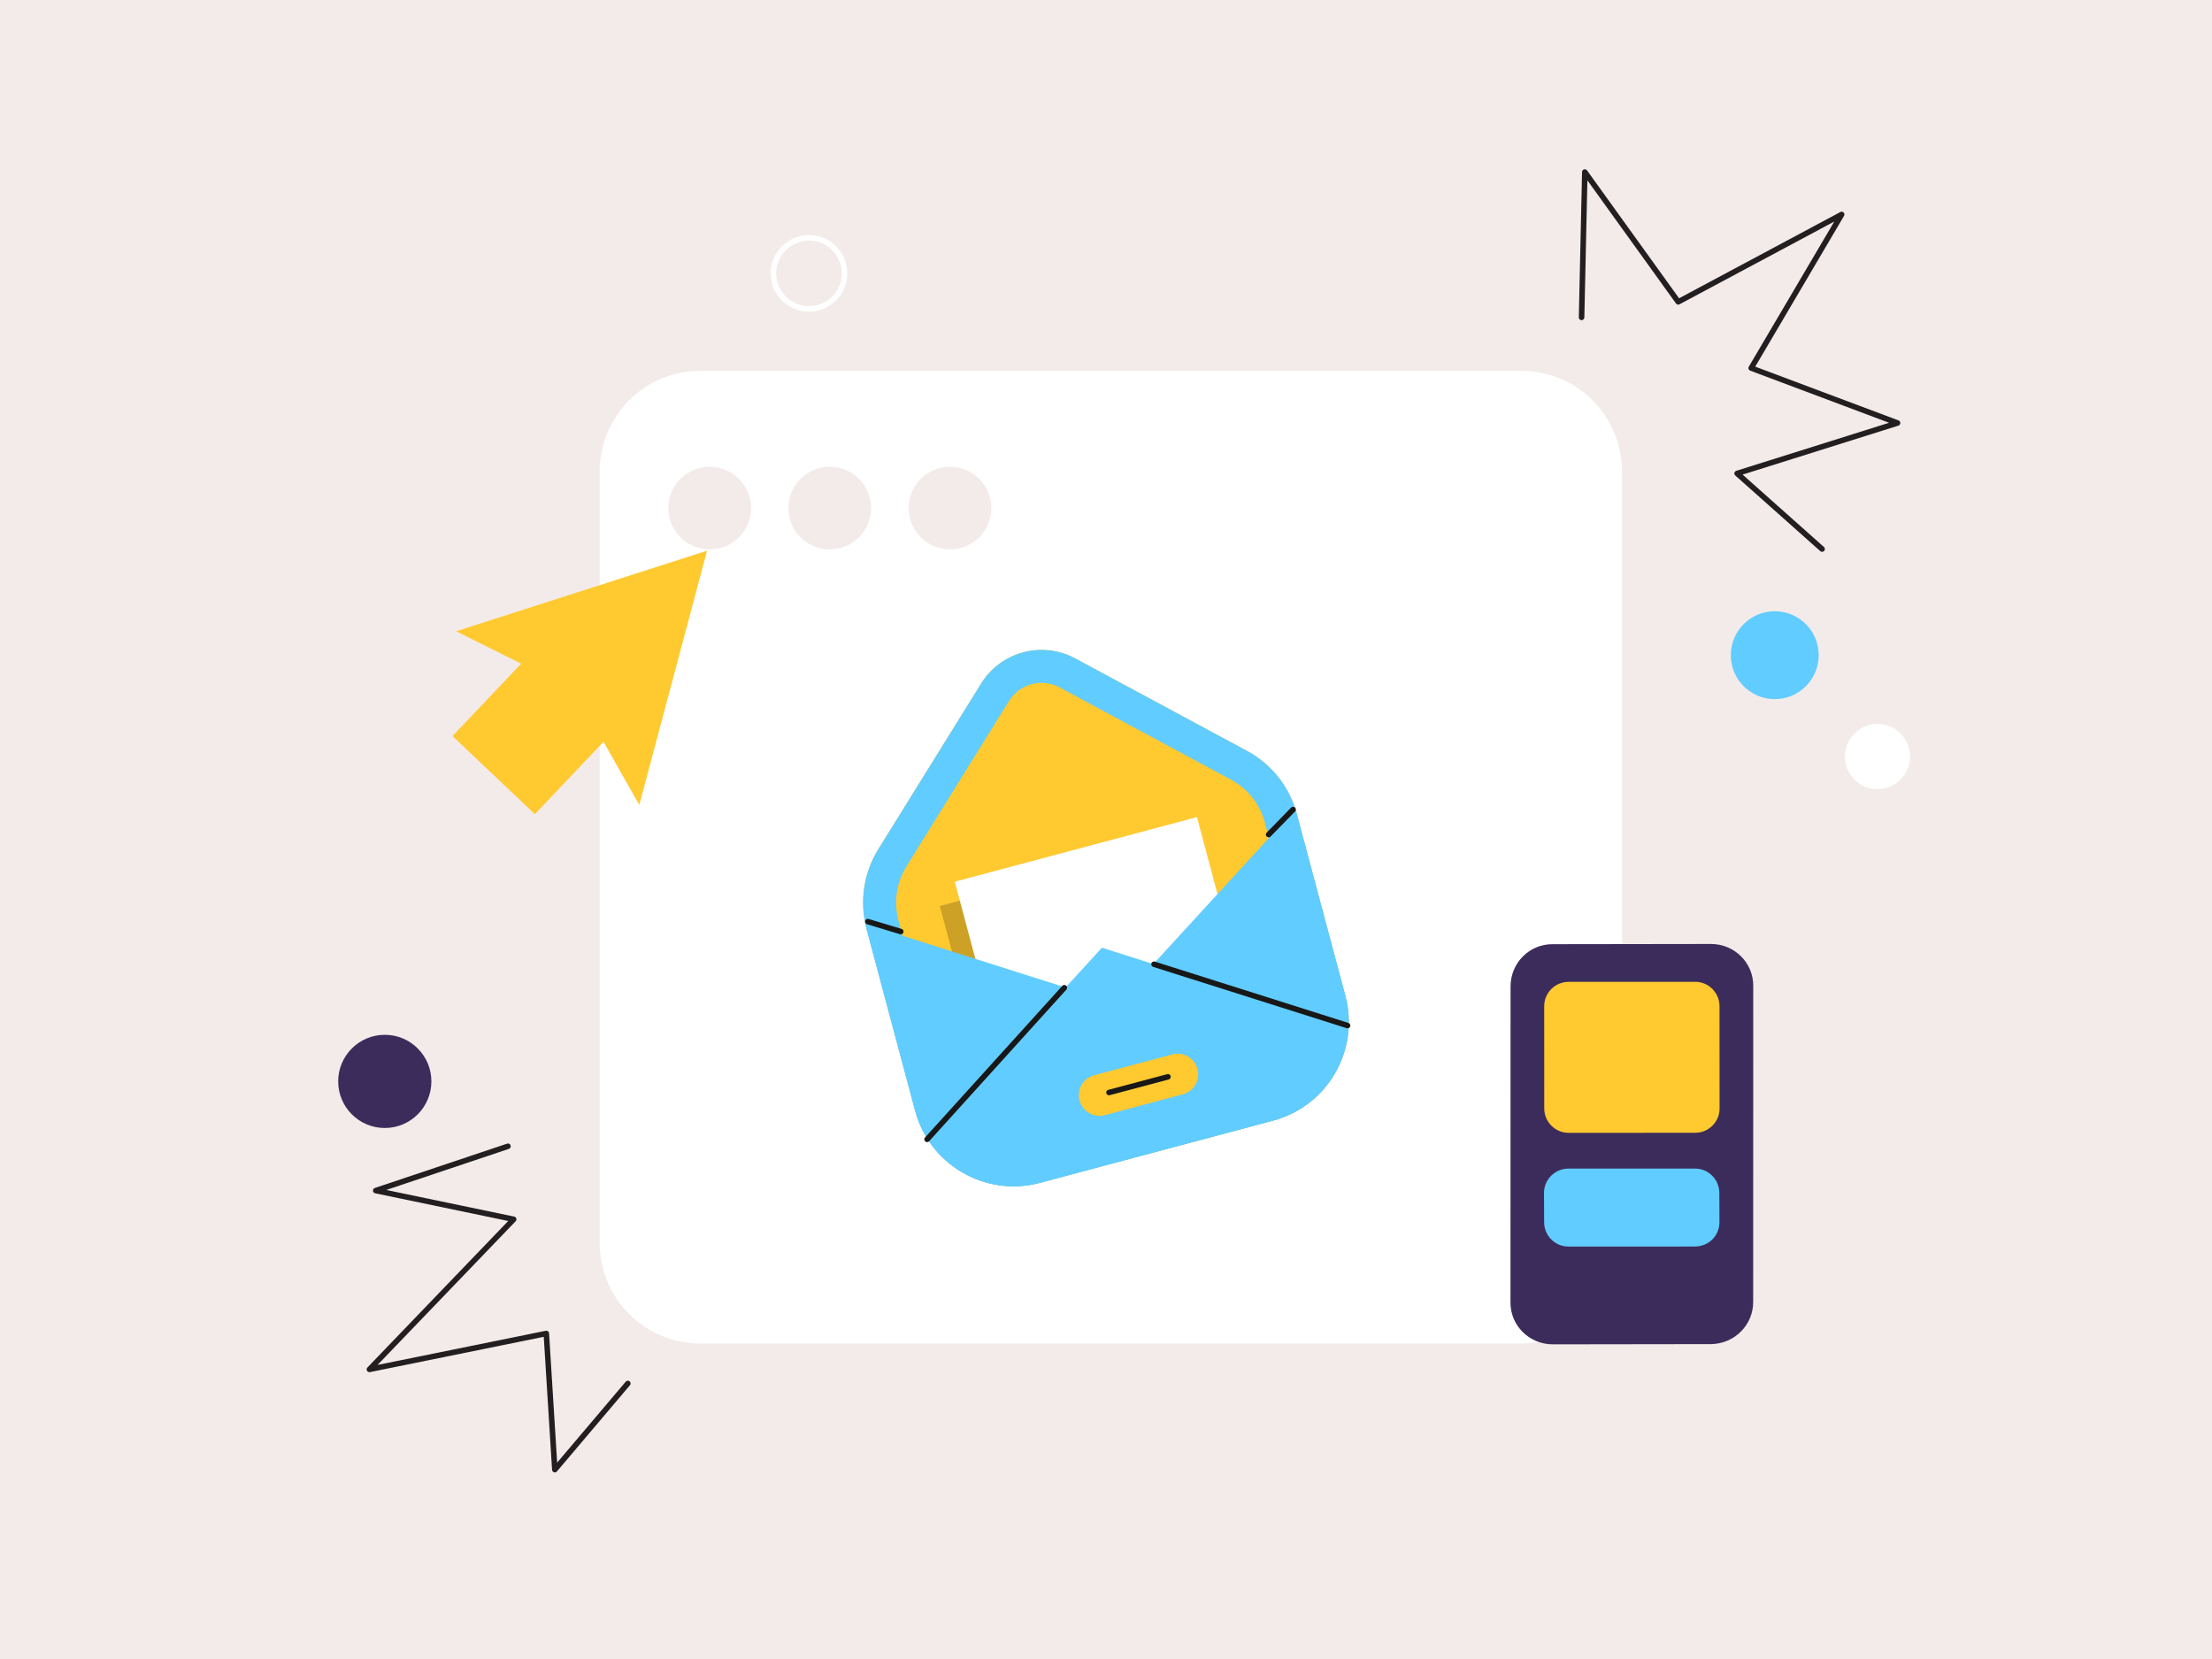 <svg xmlns="http://www.w3.org/2000/svg" height="1200" width="1600" version="1.1" xmlns:xlink="http://www.w3.org/1999/xlink" xmlns:svgjs="http://svgjs.com/svgjs"><rect fill="#f3ebe9" width="1600" height="1200"></rect><g><path d="M1100.5 268.25H506.53C466.31 268.25 433.79 300.77 433.79 340.99V899.04C433.79 939.27 466.31 971.79 506.53 971.79H1100.5C1140.72 971.79 1173.24 939.27 1173.24 899.04V340.99C1173.24 300.77 1140.59 268.25 1100.5 268.25Z" fill="#ffffff" opacity="1" stroke-width="4" stroke="none"></path><path d="M513.33 397.41C529.85 397.41 543.23 384.03 543.23 367.5 543.23 350.98 529.85 337.6 513.33 337.6 496.8 337.6 483.42 350.98 483.42 367.5 483.42 384.03 496.8 397.41 513.33 397.41Z" fill="#f3ebe9" opacity="1" stroke-width="4" stroke="none"></path><path d="M600.17 397.41C616.69 397.41 630.08 384.03 630.08 367.5 630.08 350.98 616.69 337.6 600.17 337.6 583.65 337.6 570.27 350.98 570.27 367.5 570.27 384.03 583.65 397.41 600.17 397.41Z" fill="#f3ebe9" opacity="1" stroke-width="4" stroke="none"></path><path d="M687.15 397.41C703.67 397.41 717.06 384.03 717.06 367.5 717.06 350.98 703.67 337.6 687.15 337.6 670.63 337.6 657.25 350.98 657.25 367.5 657.25 384.03 670.63 397.41 687.15 397.41Z" fill="#f3ebe9" opacity="1" stroke-width="4" stroke="none"></path></g><g><path d="M709.67 494.43L635.26 614.31C624.61 631.47 621.58 652.25 626.77 671.74L661.94 803.32C672.42 842.65 712.87 866.12 752.29 855.56L920.85 810.6C960.27 800.12 983.65 759.67 973.17 720.25L938 588.67C932.81 569.18 919.73 552.64 901.97 543.11L777.75 476.24C753.76 463.42 723.96 471.3 709.67 494.43Z" fill="#ffc930" opacity="1" stroke-width="4" stroke="none"></path><path d="M746.22 494.86C752.98 493.04 760.17 493.91 766.41 497.2L890.62 564.07C902.58 570.57 911.33 581.66 914.88 594.82L950.05 726.49C957.15 753.17 941.3 780.45 914.7 787.64L746.05 832.51C719.37 839.62 692.09 823.77 684.9 797.17L649.81 665.59C646.35 652.43 648.43 638.48 655.53 626.87L729.85 506.99C733.58 501.01 739.38 496.68 746.22 494.86ZM740.07 471.82C727.43 475.2 716.6 483.26 709.67 494.43L635.26 614.31C624.61 631.47 621.58 652.25 626.77 671.74L661.94 803.32C672.42 842.65 712.87 866.12 752.29 855.56L920.85 810.6C960.27 800.12 983.65 759.67 973.17 720.25L938 588.67C932.81 569.18 919.73 552.64 901.97 543.11L777.75 476.24C766.15 470 752.72 468.44 740.07 471.82Z" fill="#61ccff" opacity="1" stroke-width="4" stroke="none"></path><path d="M854.97 608.59L679.8 655.33 724.37 822.39 899.54 775.65 854.97 608.59Z" fill="#000000" opacity="0.2" stroke-width="4" stroke="none"></path><path d="M865.79 591.01L690.62 637.75 735.19 804.8 910.37 758.06 865.79 591.01Z" fill="#ffffff" opacity="1" stroke-width="4" stroke="none"></path><path d="M807.9 726.06L625.82 668.28 661.85 803.24C672.34 842.56 712.79 866.04 752.2 855.47L920.68 810.51C960.09 800.03 983.48 759.58 973 720.25L936.96 585.3 807.9 726.06Z" fill="#61ccff" opacity="1" stroke-width="4" stroke="none"></path><path d="M797.07 685.52L670.69 823.51C687.93 850.88 720.93 863.87 752.2 855.56L920.68 810.51C951.95 802.2 974.13 774.48 975.43 742.17L797.07 685.52Z" fill="#61ccff" opacity="1" stroke-width="4" stroke="none"></path><path d="M791.44 777.77L847.92 762.7C855.89 760.53 864.03 765.3 866.19 773.26 868.36 781.23 863.6 789.38 855.63 791.54L799.15 806.61C791.18 808.78 783.04 804.02 780.87 796.05 778.71 787.99 783.47 779.85 791.44 777.77Z" fill="#ffc930" opacity="1" stroke-width="4" stroke="none"></path><path d="M802.18 790.24L844.8 778.9" stroke="#181818" stroke-width="4" stroke-linecap="round" stroke-linejoin="round" opacity="1" fill="none"></path><path d="M670.6 824.11L769.87 714.45" stroke="#181818" stroke-width="4" stroke-linecap="round" stroke-linejoin="round" opacity="1" fill="none"></path><path d="M834.75 697.47L974.73 741.82" stroke="#181818" stroke-width="4" stroke-linecap="round" stroke-linejoin="round" opacity="1" fill="none"></path><path d="M651.55 673.82L627.73 666.63" stroke="#181818" stroke-width="4" stroke-linecap="round" stroke-linejoin="round" opacity="1" fill="none"></path><path d="M917.65 603.66L935.32 585.56" stroke="#181818" stroke-width="4" stroke-linecap="round" stroke-linejoin="round" opacity="1" fill="none"></path></g><g><path d="M1237.67 972.23L1123.08 972.39C1106.07 972.36 1092.42 958.72 1092.57 941.95L1092.63 713.47C1092.66 696.46 1106.31 682.81 1123.08 682.96L1237.67 682.8C1254.68 682.83 1268.33 696.48 1268.17 713.25L1268.12 941.73C1268.2 958.37 1254.55 972.03 1237.67 972.23Z" fill="#3c2c5b" opacity="1" stroke-width="4" stroke="none"></path><path d="M1226.2 819.38L1134.59 819.41C1124.89 819.43 1117.02 811.49 1117 801.79L1116.96 727.79C1116.94 718.09 1124.88 710.22 1134.58 710.2L1226.18 710.17C1235.88 710.15 1243.75 718.09 1243.77 727.79L1243.82 801.79C1243.83 811.49 1235.9 819.36 1226.2 819.38Z" fill="#ffc930" opacity="1" stroke-width="4" stroke="none"></path><path d="M1226.1 901.65L1134.5 901.68C1124.8 901.7 1116.92 893.76 1116.91 884.06L1116.82 862.87C1116.81 853.17 1124.74 845.3 1134.44 845.28L1226.05 845.25C1235.75 845.23 1243.62 853.17 1243.64 862.87L1243.72 884.06C1243.74 893.76 1236.04 901.51 1226.1 901.65Z" fill="#61ccff" opacity="1" stroke-width="4" stroke="none"></path></g><g><path d="M329.95 456.61L511.43 398.34 462.42 582.21 436.54 536.55 386.87 588.91 327.3 532.42 376.97 480.06 329.95 456.61Z" fill="#ffc930" opacity="1" stroke-width="4" stroke="none"></path></g><g><path d="M367.42 829.13L271.79 861.18 371.55 881.96 267.21 990.53 395.16 964.54 401.32 1063.03 454.13 1000.69" stroke="#231f20" stroke-width="4" stroke-linecap="round" stroke-linejoin="round" opacity="1" fill="none"></path></g><g><path d="M1144 229.58L1146.34 124.44 1213.92 218.34 1332.12 155.13 1266.68 266.24 1372.55 305.97 1256.51 342.45 1317.97 397.14" stroke="#231f20" stroke-width="4" stroke-linecap="round" stroke-linejoin="round" opacity="1" fill="none"></path></g><g><path d="M278.33 748.5C296.94 748.5 312.03 763.59 312.03 782.2 312.03 800.82 296.94 815.91 278.33 815.91 259.71 815.91 244.62 800.82 244.62 782.2 244.62 763.59 259.71 748.5 278.33 748.5Z" fill="#3c2c5b" opacity="1" stroke-width="4" stroke="none"></path></g><g><path d="M1283.74 505.7C1301.29 505.7 1315.52 491.47 1315.52 473.91 1315.52 456.35 1301.29 442.12 1283.74 442.12 1266.18 442.12 1251.95 456.35 1251.95 473.91 1251.95 491.47 1266.18 505.7 1283.74 505.7Z" fill="#61ccff" opacity="1" stroke-width="4" stroke="none"></path><path d="M1358.03 570.77C1371.05 570.77 1381.59 560.22 1381.59 547.21 1381.59 534.2 1371.05 523.65 1358.03 523.65 1345.02 523.65 1334.47 534.2 1334.47 547.21 1334.47 560.22 1345.02 570.77 1358.03 570.77Z" fill="#ffffff" opacity="1" stroke-width="4" stroke="none"></path></g><g><path d="M585.16 223.43C599.35 223.43 610.86 211.92 610.86 197.73 610.86 183.53 599.35 172.02 585.16 172.02 570.96 172.02 559.45 183.53 559.45 197.73 559.45 211.92 570.96 223.43 585.16 223.43Z" stroke="#ffffff" stroke-width="4" stroke-linecap="round" stroke-linejoin="round" opacity="1" fill="none"></path></g></svg>